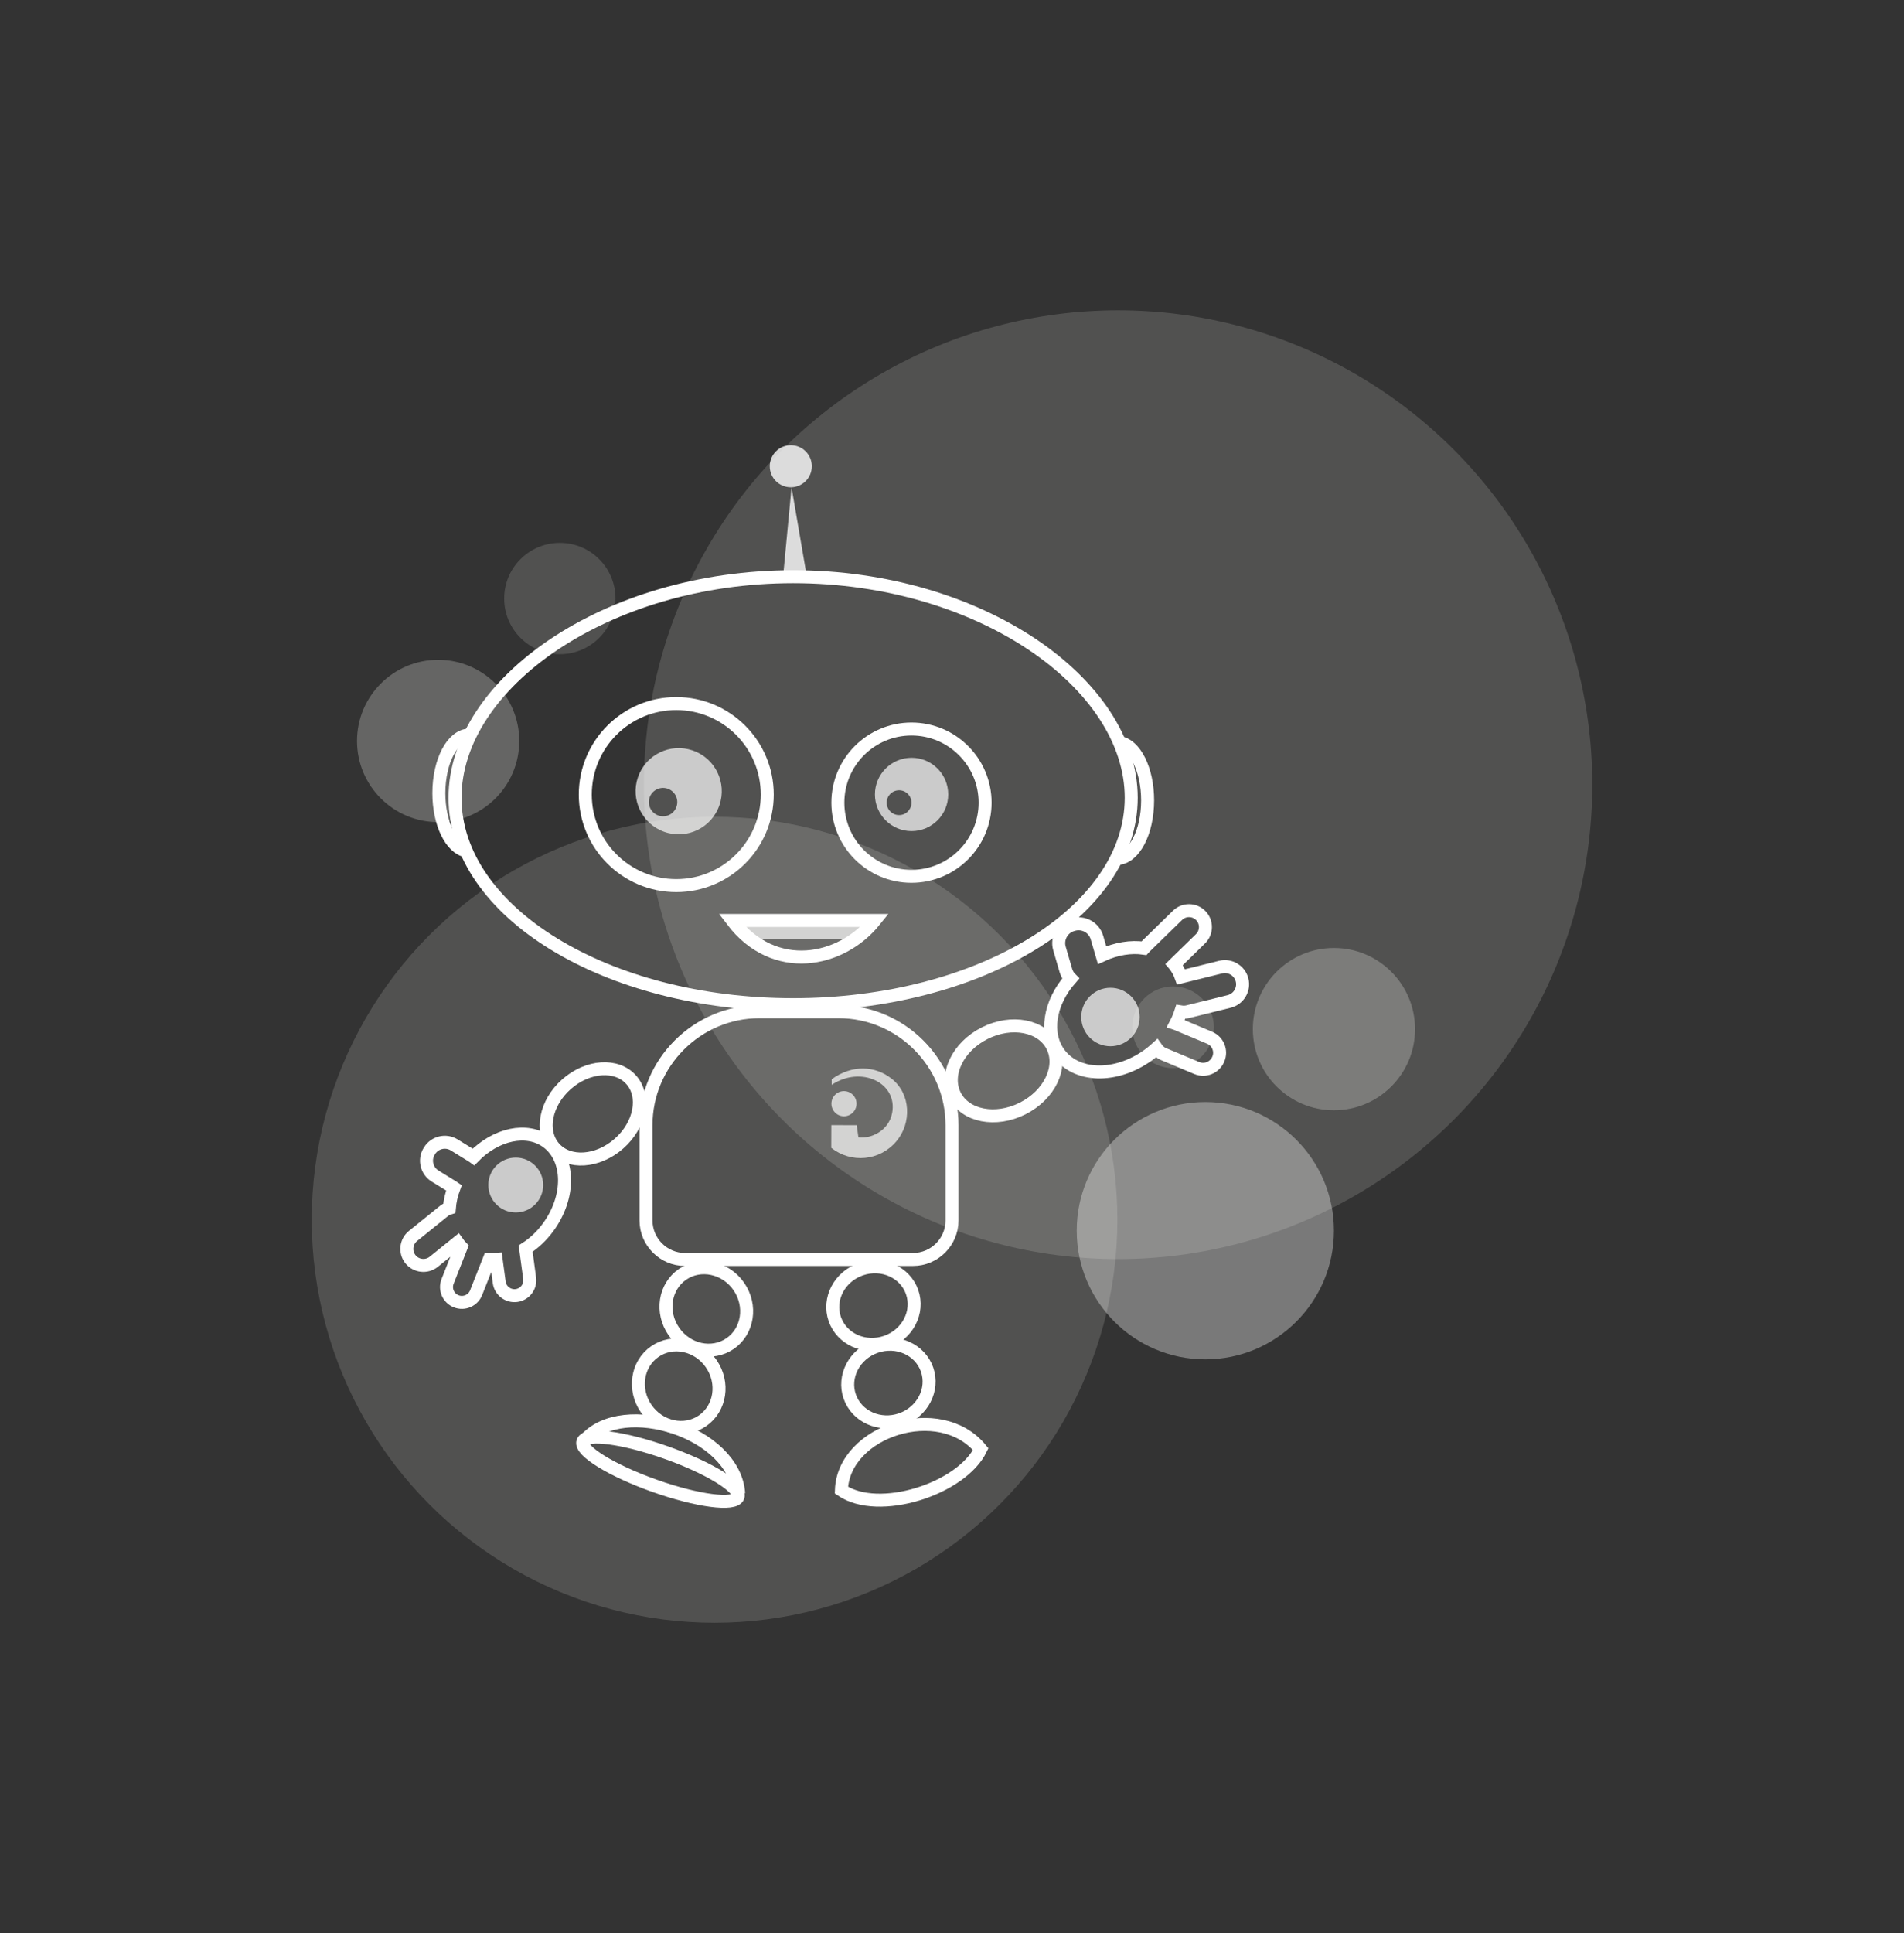 <?xml version="1.0" encoding="utf-8"?>
<!-- Generator: Adobe Illustrator 24.0.2, SVG Export Plug-In . SVG Version: 6.00 Build 0)  -->
<svg version="1.1" id="Слой_2" xmlns="http://www.w3.org/2000/svg" xmlns:xlink="http://www.w3.org/1999/xlink" x="0px" y="0px"
	 viewBox="0 0 586.57 595.28" style="enable-background:new 0 0 586.57 595.28;" xml:space="preserve">
<rect x="0" y="0" width="586.57" height="595.28" fill="#333333" stroke="none"/>
<style type="text/css">
	.st0{display:none;fill:#D6702D;}
	.st1{opacity:0.15;fill:#FDFDFB;}
	.st2{opacity:0.25;fill:#FDFDFB;}
	.st3{opacity:0.35;fill:#FDFDFB;}
	.st4{opacity:0.8;fill:#FFFFFF;}
	.st5{fill:none;stroke:#FFFFFF;stroke-width:4;stroke-miterlimit:10;}
	.st6{opacity:0.7;fill:#FFFFFF;}
	.st7{opacity:0.7;}
	.st8{fill:#FFFFFF;}
</style>
<rect x="-115.2" y="0.27" class="st0" width="846.07" height="595.01"/>
<g>
	<g>
		<g>
			<circle class="st1" cx="344.45" cy="241.64" r="146.08"/>
			<circle class="st1" cx="220.14" cy="375.62" r="124.1"/>
			<circle class="st2" cx="134.98" cy="228.18" r="24.99"/>
			<circle class="st2" cx="410.95" cy="316.91" r="24.99"/>
			<circle class="st1" cx="361.39" cy="316.34" r="12.57"/>
			<circle class="st3" cx="371.33" cy="378.98" r="39.62"/>
			<circle class="st1" cx="172.47" cy="184.31" r="17.14"/>
		</g>
		<g>
			<polygon class="st4" points="243.85,150.05 241.29,177.08 248.49,177.11 			"/>
			<circle class="st4" cx="243.62" cy="143.57" r="6.48"/>
			<g>
				<g>
					
						<ellipse transform="matrix(0.944 -0.329 0.329 0.944 -117.299 110.844)" class="st5" cx="269.11" cy="402.27" rx="12.62" ry="11.87"/>
					
						<ellipse transform="matrix(0.944 -0.329 0.329 0.944 -124.888 113.683)" class="st5" cx="273.71" cy="426.13" rx="12.62" ry="11.87"/>
					<path class="st5" d="M259.21,458.87c0.64-18.26,30.36-27.97,42.93-12.61C296.22,458.5,270.66,466.76,259.21,458.87z"/>
				</g>
				<g>
					
						<ellipse transform="matrix(0.75 -0.662 0.662 0.75 -181.232 206.721)" class="st5" cx="182.53" cy="342.83" rx="15.81" ry="12.2"/>
					<path class="st5" d="M168.89,377.89c6.84-9.33,6.68-21.08-0.35-26.24c-6.24-4.58-15.79-2.43-22.65,4.62
						c-0.11-0.08-0.23-0.17-0.35-0.24l-5.62-3.47c-2.58-1.59-5.99-0.78-7.59,1.8l-0.12,0.19c-1.59,2.58-0.78,5.99,1.8,7.59
						l5.62,3.47c0.08,0.05,0.16,0.08,0.23,0.13c-0.79,2.11-1.26,4.24-1.43,6.3c-0.59,0.18-1.17,0.48-1.68,0.89l-9.52,7.68
						c-2.18,1.76-2.53,4.99-0.77,7.17s4.99,2.53,7.17,0.77l7.34-5.92c0.34,0.48,0.71,0.93,1.11,1.35l-4.19,10.62
						c-0.96,2.42,0.24,5.18,2.66,6.13c2.42,0.96,5.18-0.24,6.13-2.66l4.04-10.22c0.7,0.03,1.4,0.02,2.12-0.04l0.96,7.09
						c0.35,2.58,2.74,4.4,5.32,4.05h0c2.58-0.35,4.4-2.74,4.05-5.32l-1.23-9.13C164.5,382.85,166.89,380.63,168.89,377.89z"/>
					<circle class="st6" cx="158.89" cy="364.92" r="8.45"/>
				</g>
				<g>
					
						<ellipse transform="matrix(0.893 -0.449 0.449 0.893 -115.175 174.23)" class="st5" cx="309.43" cy="329.74" rx="16.83" ry="12.99"/>
					<path class="st5" d="M372.64,319.56l-10.23-4.29c-0.05-0.02-0.1-0.04-0.16-0.06c0.62-1.19,1.12-2.39,1.51-3.6
						c0.72,0.12,1.47,0.11,2.22-0.08l12.69-3.14c2.91-0.72,4.7-3.69,3.98-6.6l0,0c-0.72-2.91-3.69-4.7-6.6-3.98l-12.18,3.02
						c-0.46-1.3-1.12-2.52-1.99-3.64c-0.05-0.06-0.1-0.12-0.15-0.18l8.11-7.92c1.99-1.94,2.03-5.16,0.08-7.15
						c-1.94-1.99-5.16-2.03-7.15-0.08l-10.08,9.84c-0.09,0.09-0.18,0.19-0.27,0.29c-4.01-0.58-8.54,0.14-12.9,2.14l-1.59-5.43
						c-0.9-3.1-4.18-4.89-7.28-3.99l-0.27,0.08c-3.1,0.9-4.89,4.18-3.99,7.28l1.99,6.82c0.28,0.96,0.79,1.8,1.45,2.46
						c-6.56,7.43-8.18,17.1-3.32,23.35c5.73,7.36,18.29,7.17,28.05-0.42c0.6-0.47,1.17-0.95,1.72-1.45
						c0.53,0.76,1.27,1.39,2.18,1.77l10.23,4.29c2.56,1.08,5.54-0.14,6.62-2.71C376.43,323.61,375.21,320.63,372.64,319.56z"/>
					<circle class="st6" cx="342.1" cy="313.18" r="9"/>
				</g>
				<g>
					
						<ellipse transform="matrix(0.823 -0.568 0.568 0.823 -190.421 195.123)" class="st5" cx="217.69" cy="402.92" rx="12.17" ry="12.94"/>
					
						<ellipse transform="matrix(0.823 -0.568 0.568 0.823 -205.433 194.506)" class="st5" cx="209.19" cy="426.69" rx="12.17" ry="12.94"/>
					<g>
						<path class="st5" d="M227.57,459.93c-1.27-18.88-35.66-29.88-47.3-16.49"/>
						
							<ellipse transform="matrix(0.334 -0.942 0.942 0.334 -290.85 493.221)" class="st5" cx="203.74" cy="452.51" rx="5.42" ry="25.37"/>
					</g>
				</g>
			</g>
			<path class="st5" d="M233.95,311.55h24.41c19.21,0,34.93,15.72,34.93,34.93v29.36c0,6.6-5.4,12-12,12h-70.27c-6.6,0-12-5.4-12-12
				v-29.36C199.02,327.26,214.73,311.55,233.95,311.55z"/>
			<path class="st5" d="M348.5,245.67c0,35.19-46.64,63.71-104.16,63.71s-104.16-28.52-104.16-63.71s46.64-68.08,104.16-68.08
				S348.5,210.48,348.5,245.67z"/>
			<path class="st6" d="M204.75,256.19c6.93,2.39,14.49-1.28,16.88-8.21c2.39-6.93-1.28-14.49-8.21-16.88
				c-6.93-2.39-14.49,1.28-16.88,8.21C194.14,246.24,197.82,253.8,204.75,256.19z M202.12,243.19c2.11-1.19,4.77-0.44,5.96,1.66
				c1.19,2.11,0.44,4.77-1.66,5.96c-2.11,1.19-4.77,0.44-5.96-1.66C199.27,247.05,200.01,244.38,202.12,243.19z"/>
			<path class="st6" d="M280.83,233.35c-6.24,0-11.29,5.06-11.29,11.29c0,6.24,5.06,11.29,11.29,11.29
				c6.24,0,11.29-5.06,11.29-11.29C292.12,238.41,287.07,233.35,280.83,233.35z M277.55,250.96c-2.09,0.31-4.03-1.12-4.35-3.21
				c-0.31-2.09,1.12-4.03,3.21-4.35c2.09-0.31,4.03,1.12,4.35,3.21C281.07,248.7,279.64,250.65,277.55,250.96z"/>
			<circle class="st5" cx="280.8" cy="247.18" r="22.68"/>
			<circle class="st5" cx="208.34" cy="244.69" r="28.03"/>
			<path class="st6" d="M232.6,289.08h29.31c2.23-1.37,3.77-2.85,5.87-4.84l-40.48,0C229,286.18,230.29,287.59,232.6,289.08z"/>
			<path class="st5" d="M344.73,228.66c4.92,0.58,8.82,8.35,8.82,17.82c0,9.86-4.23,17.87-9.43,17.87c-0.06,0-0.12,0-0.18-0.01"/>
			<path class="st5" d="M143.64,262.02c-4.74-0.93-8.44-8.54-8.44-17.78c0-9.86,4.21-17.87,9.41-17.87c0.13,0,0.27,0,0.4,0.02"/>
			<path class="st5" d="M225.57,283.45h43.93C259.15,296.37,238.46,300.44,225.57,283.45z"/>
		</g>
	</g>
	<g class="st7">
		<g>
			<path class="st8" d="M256.11,346.47l-0.02,7c6.1,4.82,14.93,4.1,20.09-2.06c4.66-5.55,4.52-14.52-1.53-19.26
				c-5.08-3.98-12.05-4.4-18.44,0.19l0.01,1.73c9.11-6.07,20.38-0.58,18.62,8.67c-1.05,5.52-6.62,8.02-10.39,7.49l-0.52-3.75
				L256.11,346.47z"/>
			<circle class="st8" cx="260" cy="339.87" r="3.87"/>
		</g>
	</g>
</g>
</svg>
